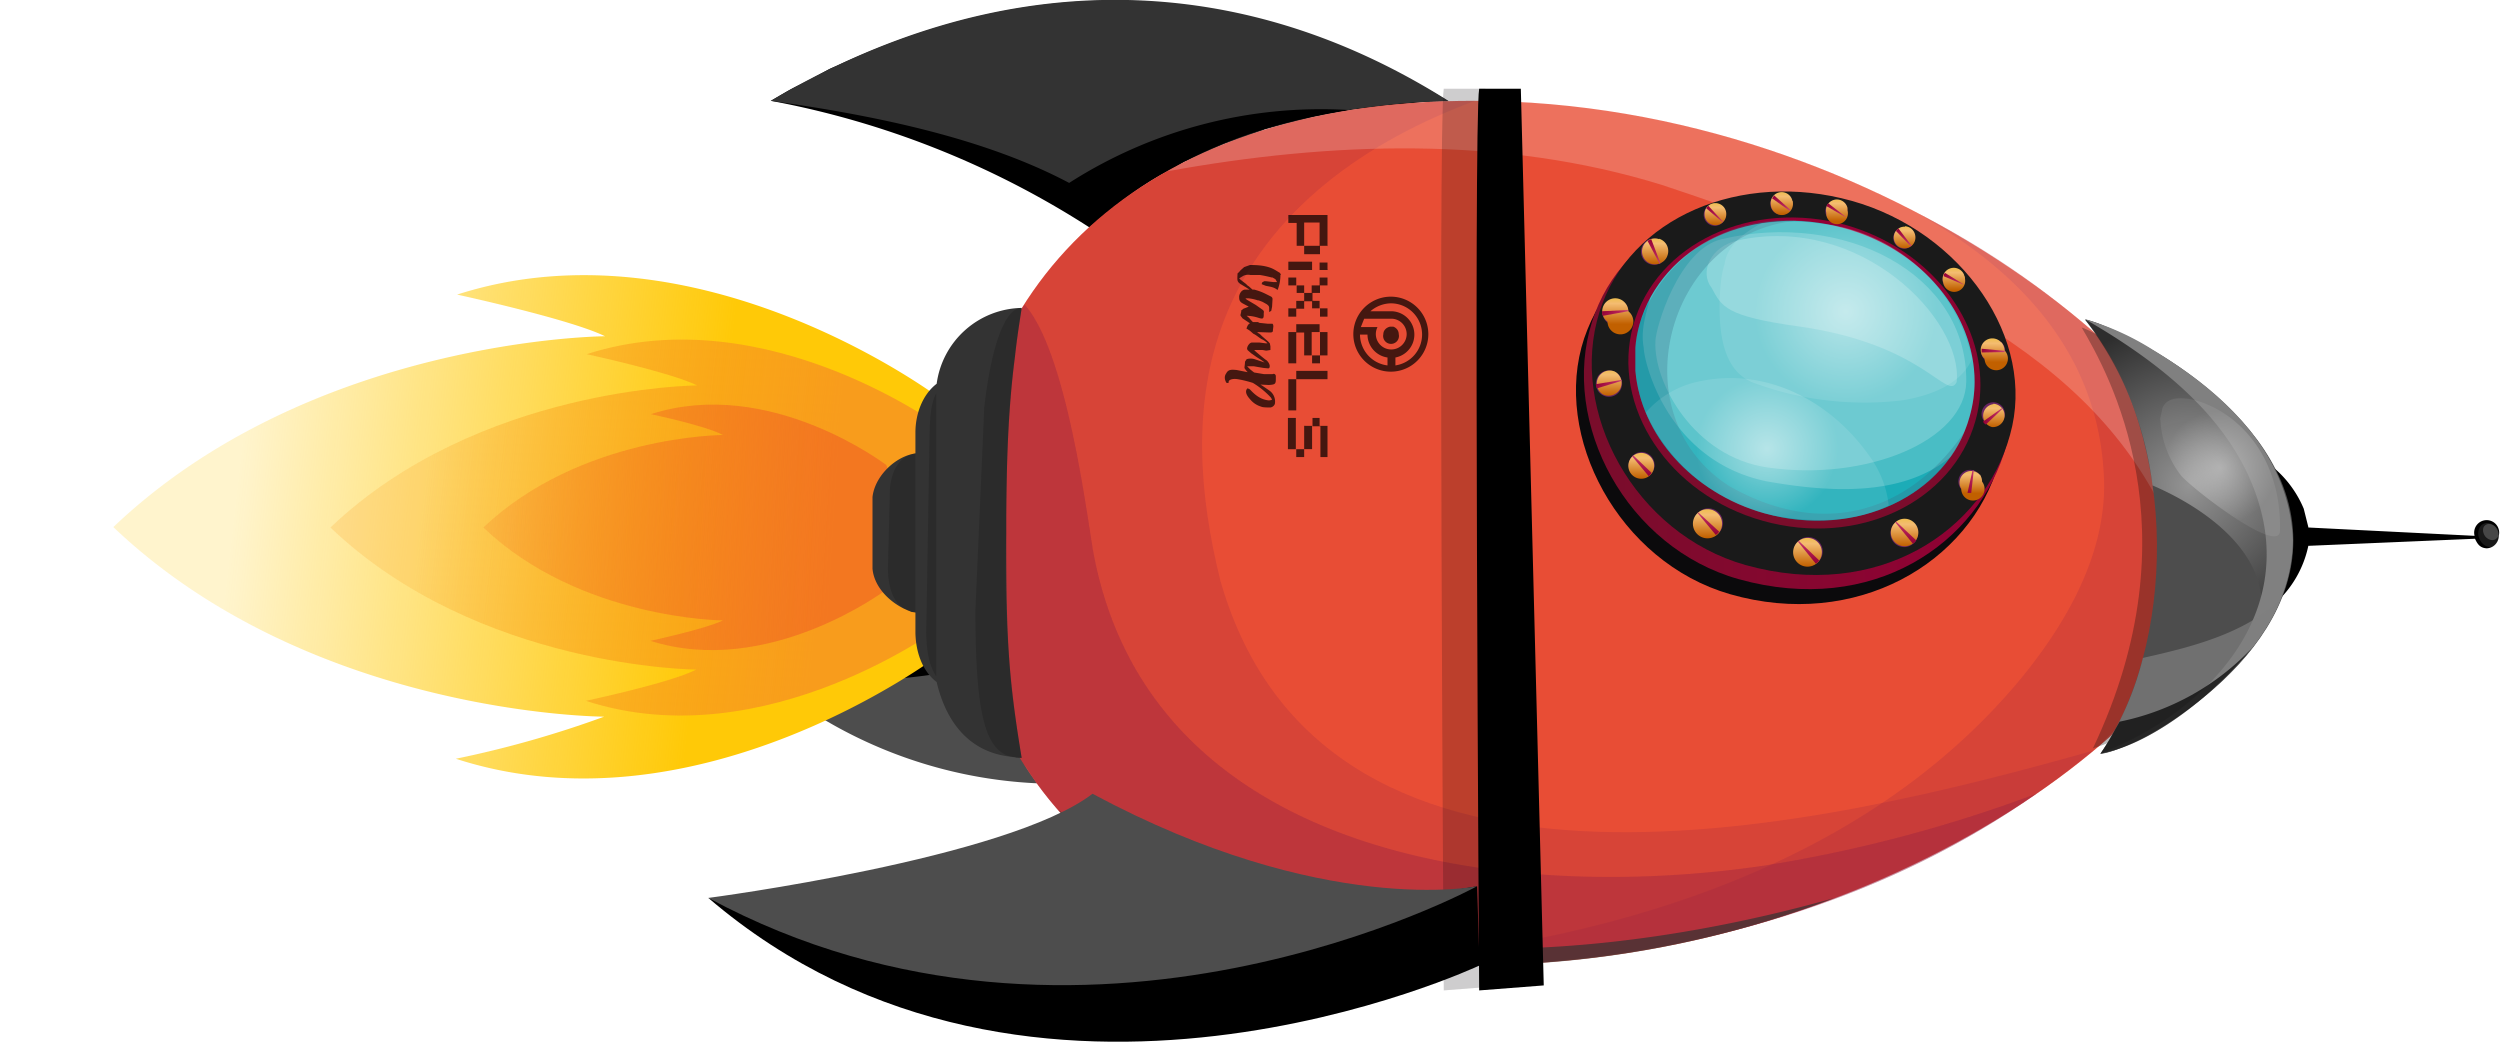 <svg xmlns="http://www.w3.org/2000/svg" viewBox="0 0 600 250"><defs><linearGradient id="a" x1="133.9" x2="227.6" y1="8.7" y2="-125" gradientTransform="rotate(61.5)" gradientUnits="userSpaceOnUse"><stop offset="0" stop-color="#FFC907" stop-opacity=".2"/><stop offset=".7" stop-color="#FFC907"/></linearGradient><linearGradient id="b" x1="156.3" x2="226.1" y1="-30" y2="-129.8" gradientTransform="rotate(61.5)" gradientUnits="userSpaceOnUse"><stop offset="0" stop-color="#F89C1C" stop-opacity=".2"/><stop offset=".8" stop-color="#F89C1C"/></linearGradient><linearGradient id="c" x1="166.6" x2="216.9" y1="-40.1" y2="-120.3" gradientTransform="rotate(61.5)" gradientUnits="userSpaceOnUse"><stop offset="0" stop-color="#F37720" stop-opacity=".2"/><stop offset="0" stop-color="#F37720" stop-opacity=".2"/><stop offset=".9" stop-color="#F37720"/></linearGradient><radialGradient id="d" cx="116.5" cy="-525.4" r="39.8" gradientTransform="rotate(90)" gradientUnits="userSpaceOnUse"><stop offset="0" stop-color="#FFF"/><stop offset="1"/></radialGradient><radialGradient id="e" cx="112.2" cy="532.8" r="13.6" gradientTransform="matrix(0 1 1 0 0 0)" gradientUnits="userSpaceOnUse"><stop offset="0" stop-color="#FFF"/><stop offset="1" stop-color="#FFF" stop-opacity=".2"/></radialGradient><linearGradient id="f" x1="94.3" x2="94.7" y1="-482.9" y2="-380.1" gradientTransform="rotate(90)" gradientUnits="userSpaceOnUse"><stop offset="0" stop-color="#930035"/><stop offset="1" stop-color="#790D2B"/></linearGradient><linearGradient id="g" x1="52.2" x2="126.9" y1="-433.1" y2="-433.1" gradientTransform="rotate(90)" gradientUnits="userSpaceOnUse"><stop offset="0" stop-color="#930035"/><stop offset="1" stop-color="#790D2B"/></linearGradient><linearGradient id="h" x1="129.1" x2="136" y1="-433.8" y2="-433.8" gradientTransform="rotate(90)" gradientUnits="userSpaceOnUse"><stop offset="0" stop-color="#EFBD50"/><stop offset=".2" stop-color="#F4BC71"/><stop offset="1" stop-color="#C16000"/></linearGradient><linearGradient id="i" x1="129.8" x2="135.3" y1="-434.1" y2="-434.1" gradientTransform="rotate(90)" gradientUnits="userSpaceOnUse"><stop offset="0" stop-color="#C64473"/><stop offset=".3" stop-color="#B72358"/><stop offset="1" stop-color="#930035"/></linearGradient><linearGradient id="j" x1="124.5" x2="131.1" y1="-457.1" y2="-457.1" gradientTransform="rotate(90)" gradientUnits="userSpaceOnUse"><stop offset="0" stop-color="#EFBD50"/><stop offset=".2" stop-color="#F4BC71"/><stop offset="1" stop-color="#C16000"/></linearGradient><linearGradient id="k" x1="125.2" x2="130.5" y1="-457.4" y2="-457.4" gradientTransform="rotate(90)" gradientUnits="userSpaceOnUse"><stop offset="0" stop-color="#C64473"/><stop offset=".3" stop-color="#B72358"/><stop offset="1" stop-color="#930035"/></linearGradient><linearGradient id="l" x1="112.8" x2="118.4" y1="-472.9" y2="-472.9" gradientTransform="rotate(90)" gradientUnits="userSpaceOnUse"><stop offset="0" stop-color="#EFBD50"/><stop offset=".2" stop-color="#F4BC71"/><stop offset="1" stop-color="#C16000"/></linearGradient><linearGradient id="m" x1="114.4" x2="117.1" y1="-474.8" y2="-471.3" gradientTransform="rotate(90)" gradientUnits="userSpaceOnUse"><stop offset="0" stop-color="#C64473"/><stop offset=".3" stop-color="#B72358"/><stop offset="1" stop-color="#930035"/></linearGradient><linearGradient id="n" x1="96.9" x2="102.5" y1="-478.2" y2="-478.2" gradientTransform="rotate(90)" gradientUnits="userSpaceOnUse"><stop offset="0" stop-color="#EFBD50"/><stop offset=".2" stop-color="#F4BC71"/><stop offset="1" stop-color="#C16000"/></linearGradient><linearGradient id="o" x1="100" x2="99.8" y1="-480.4" y2="-476" gradientTransform="rotate(90)" gradientUnits="userSpaceOnUse"><stop offset="0" stop-color="#C64473"/><stop offset=".3" stop-color="#B72358"/><stop offset="1" stop-color="#930035"/></linearGradient><linearGradient id="p" x1="81.3" x2="86.9" y1="-478.3" y2="-478.3" gradientTransform="rotate(90)" gradientUnits="userSpaceOnUse"><stop offset="0" stop-color="#EFBD50"/><stop offset=".2" stop-color="#F4BC71"/><stop offset="1" stop-color="#C16000"/></linearGradient><linearGradient id="q" x1="85.8" x2="82.7" y1="-479.7" y2="-476.6" gradientTransform="rotate(90)" gradientUnits="userSpaceOnUse"><stop offset="0" stop-color="#C64473"/><stop offset=".3" stop-color="#B72358"/><stop offset="1" stop-color="#930035"/></linearGradient><linearGradient id="r" x1="122.2" x2="129.1" y1="-409.8" y2="-409.8" gradientTransform="rotate(90)" gradientUnits="userSpaceOnUse"><stop offset="0" stop-color="#EFBD50"/><stop offset=".2" stop-color="#F4BC71"/><stop offset="1" stop-color="#C16000"/></linearGradient><linearGradient id="s" x1="122.9" x2="128.4" y1="-410" y2="-410" gradientTransform="rotate(90)" gradientUnits="userSpaceOnUse"><stop offset="0" stop-color="#C64473"/><stop offset=".3" stop-color="#B72358"/><stop offset="1" stop-color="#930035"/></linearGradient><linearGradient id="t" x1="108.7" x2="114.9" y1="-393.9" y2="-393.9" gradientTransform="rotate(90)" gradientUnits="userSpaceOnUse"><stop offset="0" stop-color="#EFBD50"/><stop offset=".2" stop-color="#F4BC71"/><stop offset="1" stop-color="#C16000"/></linearGradient><linearGradient id="u" x1="109.3" x2="114.3" y1="-394.1" y2="-394.1" gradientTransform="rotate(90)" gradientUnits="userSpaceOnUse"><stop offset="0" stop-color="#C64473"/><stop offset=".3" stop-color="#B72358"/><stop offset="1" stop-color="#930035"/></linearGradient><linearGradient id="v" x1="88.7" x2="95" y1="-386.1" y2="-386.1" gradientTransform="rotate(90)" gradientUnits="userSpaceOnUse"><stop offset="0" stop-color="#EFBD50"/><stop offset=".2" stop-color="#F4BC71"/><stop offset="1" stop-color="#C16000"/></linearGradient><linearGradient id="w" x1="93.3" x2="90.8" y1="-388.1" y2="-383.8" gradientTransform="rotate(90)" gradientUnits="userSpaceOnUse"><stop offset="0" stop-color="#C64473"/><stop offset=".3" stop-color="#B72358"/><stop offset="1" stop-color="#930035"/></linearGradient><linearGradient id="x" x1="71.6" x2="77.8" y1="-387.6" y2="-387.6" gradientTransform="rotate(90)" gradientUnits="userSpaceOnUse"><stop offset="0" stop-color="#EFBD50"/><stop offset=".2" stop-color="#F4BC71"/><stop offset="1" stop-color="#C16000"/></linearGradient><linearGradient id="y" x1="76.4" x2="73.4" y1="-389.5" y2="-385.5" gradientTransform="rotate(90)" gradientUnits="userSpaceOnUse"><stop offset="0" stop-color="#C64473"/><stop offset=".3" stop-color="#B72358"/><stop offset="1" stop-color="#930035"/></linearGradient><linearGradient id="z" x1="57.2" x2="63.4" y1="-397.3" y2="-397.3" gradientTransform="rotate(90)" gradientUnits="userSpaceOnUse"><stop offset="0" stop-color="#EFBD50"/><stop offset=".2" stop-color="#F4BC71"/><stop offset="1" stop-color="#C16000"/></linearGradient><linearGradient id="A" x1="62.6" x2="57.9" y1="-396.3" y2="-397.8" gradientTransform="rotate(90)" gradientUnits="userSpaceOnUse"><stop offset="0" stop-color="#C64473"/><stop offset=".3" stop-color="#B72358"/><stop offset="1" stop-color="#930035"/></linearGradient><linearGradient id="B" x1="48.8" x2="54" y1="-411.7" y2="-411.7" gradientTransform="rotate(90)" gradientUnits="userSpaceOnUse"><stop offset="0" stop-color="#EFBD50"/><stop offset=".2" stop-color="#F4BC71"/><stop offset="1" stop-color="#C16000"/></linearGradient><linearGradient id="C" x1="53.5" x2="49.3" y1="-411.6" y2="-411.4" gradientTransform="rotate(90)" gradientUnits="userSpaceOnUse"><stop offset="0" stop-color="#C64473"/><stop offset=".3" stop-color="#B72358"/><stop offset="1" stop-color="#930035"/></linearGradient><linearGradient id="D" x1="46.1" x2="51.4" y1="-427.6" y2="-427.6" gradientTransform="rotate(90)" gradientUnits="userSpaceOnUse"><stop offset="0" stop-color="#EFBD50"/><stop offset=".2" stop-color="#F4BC71"/><stop offset="1" stop-color="#C16000"/></linearGradient><linearGradient id="E" x1="50.8" x2="46.7" y1="-427.8" y2="-427.1" gradientTransform="rotate(90)" gradientUnits="userSpaceOnUse"><stop offset="0" stop-color="#C64473"/><stop offset=".3" stop-color="#B72358"/><stop offset="1" stop-color="#930035"/></linearGradient><linearGradient id="F" x1="47.8" x2="53.1" y1="-440.8" y2="-440.8" gradientTransform="rotate(90)" gradientUnits="userSpaceOnUse"><stop offset="0" stop-color="#EFBD50"/><stop offset=".2" stop-color="#F4BC71"/><stop offset="1" stop-color="#C16000"/></linearGradient><linearGradient id="G" x1="52.5" x2="48.5" y1="-441.1" y2="-440.1" gradientTransform="rotate(90)" gradientUnits="userSpaceOnUse"><stop offset="0" stop-color="#C64473"/><stop offset=".3" stop-color="#B72358"/><stop offset="1" stop-color="#930035"/></linearGradient><linearGradient id="H" x1="54.3" x2="59.6" y1="-457.1" y2="-457.1" gradientTransform="rotate(90)" gradientUnits="userSpaceOnUse"><stop offset="0" stop-color="#EFBD50"/><stop offset=".2" stop-color="#F4BC71"/><stop offset="1" stop-color="#C16000"/></linearGradient><linearGradient id="I" x1="59" x2="54.9" y1="-456.8" y2="-457" gradientTransform="rotate(90)" gradientUnits="userSpaceOnUse"><stop offset="0" stop-color="#C64473"/><stop offset=".3" stop-color="#B72358"/><stop offset="1" stop-color="#930035"/></linearGradient><linearGradient id="J" x1="64.4" x2="69.6" y1="-468.9" y2="-468.9" gradientTransform="rotate(90)" gradientUnits="userSpaceOnUse"><stop offset="0" stop-color="#EFBD50"/><stop offset=".2" stop-color="#F4BC71"/><stop offset="1" stop-color="#C16000"/></linearGradient><linearGradient id="K" x1="69" x2="65.1" y1="-469.5" y2="-468" gradientTransform="rotate(90)" gradientUnits="userSpaceOnUse"><stop offset="0" stop-color="#C64473"/><stop offset=".3" stop-color="#B72358"/><stop offset="1" stop-color="#930035"/></linearGradient><radialGradient id="L" cx="107.7" cy="-424.1" r="17.1" gradientTransform="rotate(90)" gradientUnits="userSpaceOnUse"><stop offset="0" stop-color="#FFF"/><stop offset="0" stop-color="#FFF"/><stop offset="1" stop-color="#FFF" stop-opacity=".2"/></radialGradient><radialGradient id="M" cx="74.8" cy="-443" r="21.9" gradientTransform="rotate(90)" gradientUnits="userSpaceOnUse"><stop offset="0" stop-color="#FFF"/><stop offset="1" stop-color="#FFF" stop-opacity=".2"/></radialGradient></defs><path d="M246.2 184c-23.6 0-44.7-7-63.2-21.8 17.2-.4 34-4.6 50.2-9.7 2.4 11 6.6 22 13 31.4z"/><path fill="#4D4D4D" d="M249 188a110.1 110.1 0 0 1-66-25.8c14.1 2 28.7 1.6 42.8-.6 6.4-1 6.2-1 9.4-1.7A87.4 87.4 0 0 0 249 188z"/><path fill="url(#a)" d="M225.4 157.3l11.8-30.9-11.6-30.8S167.9 52 109.7 70.7c0 0 27.2 5.9 35.5 10 0 0-70.3.4-118 45.8C74.8 171.8 145 172 145 172a249.9 249.9 0 0 1-35.6 10.1c58.2 18.9 116-24.9 116-24.9z"/><path fill="url(#b)" d="M227.1 149.5l8.9-23-8.7-23S184.3 71 140.8 85c0 0 20.3 4.4 26.5 7.5 0 0-52.5.3-88 34.1 35.4 33.8 87.8 34.1 87.8 34.1-6.2 3.2-26.5 7.5-26.5 7.5 43.3 14.1 86.5-18.6 86.5-18.6z"/><path fill="url(#c)" d="M212.6 141.6l5.8-15-5.7-15s-28-21.4-56.5-12.2c0 0 13.3 2.8 17.3 5 0 0-34.2.1-57.5 22.2 23.2 22.1 57.5 22.3 57.5 22.3-4 2-17.4 4.9-17.4 4.9 28.3 9 56.5-12.2 56.5-12.2z"/><path d="M347.6 24.3c-7 .2-4 0-9.2.5h.2l-4.6.4-1.1.1-8.8 1.1h.3l-5 .9-4.1.8-8 2-3.8 1-.4.2-9.3 3.3-3.6 1.6-6 2.7-2.4 1.4c-7.4 3.7-14 8.8-20.3 14.3A213.3 213.3 0 0 0 185 24.2c6.5-3.8 3.5-2.1 9.2-5 6-3.2 3.8-2.2 6.6-3.4l1.1-.5c50.4-23 98.5-19.7 145.7 9z"/><path fill="#333" d="M347.6 24.3c-8 0-16 1-24 2.1a112 112 0 0 0-67 17.5c-20-10.6-45.8-16.1-71.6-19.7C238-7.2 295-9 347.6 24.2z"/><path fill="#E84D35" d="M353.6 231.7c-84 0-123-46.5-123-103.8s41-103.7 123-103.7c100.4 0 181.8 71.4 181.8 105.4 0 38-81.4 102-181.8 102"/><path fill="#952145" fill-opacity=".2" d="M502.2 180.2c-41.1 34.6-95.6 50.4-148.6 51.5-84 0-123-46.5-123-103.8s41-103.7 123-103.7h.4c-25.7 9.5-50 26.1-60.2 52.6-7.8 20.2-6 42-.9 62.6 25.3 88.4 146.2 58.6 209.3 40.8z"/><path fill="#952145" fill-opacity=".2" d="M535.4 129.6c0 38-81.4 102-181.8 102-12.1-.1-5.2.1-20.8-1 55.4-5.3 114.6-22.9 151.6-67 11-13.2 20.7-29.7 20.6-47.3-.6-30.6-19.6-51-45.3-65.4a197.7 197.7 0 0 1 57.7 43.6c8.5 9.6 17.5 21.8 18 35.1z"/><path fill="#952145" fill-opacity=".2" d="M488.7 190.5c-39.2 27.7-87.7 40.2-135.1 41.2-84 0-123-46.5-123-103.8.4-19 4.2-39 15.3-54.8 9.4 10.5 14.2 44.8 16.3 58.3 13 74.6 99.7 85.5 161.5 76.3a336 336 0 0 0 65-17.2z"/><path fill="#952145" fill-opacity=".2" d="M488.7 190.5c-39.2 27.7-87.7 40.2-135.1 41.2-84 0-123-46.5-123-103.8.4-19 4.2-39 15.3-54.8 9.4 10.5 14.2 44.8 16.3 58.3 13 74.6 99.7 85.5 161.5 76.3a336 336 0 0 0 65-17.2z"/><path fill="#333" fill-opacity=".7" d="M440.3 215.5a244.8 244.8 0 0 1-86.7 16.2c-36.1-.2-75-9-99.6-37.4 6 5 7 6.2 14 10.6 49.4 31.4 118.4 25.8 172.3 10.6z"/><path fill="#FFF" fill-opacity=".2" d="M535.4 129.6c-1 20-16.7 36.5-31 48.8 12.4-11.8 24.4-29.2 18.5-47-14.6-39.4-51.3-63-124-87-38.3-11.9-79.6-10.4-118.7-3.3 22.1-13 48.1-16.5 73.4-17 100.4 0 181.8 71.5 181.8 105.5z"/><path fill="#0A090B" fill-opacity=".2" d="M346.5 21.3c-1.4 7.7 0 216.4 0 216.4l15.4-1.2-5.4-215.2z"/><path d="M355 21.3c-1.4 7.7 0 216.4 0 216.4l15.5-1.2L365 21.3z"/><path d="M170 215.5s64 17.6 184.5-2.8l.6 19S247.9 282.2 170 215.5"/><path fill="#4D4D4D" d="M170 215.5s71.9-9.4 92.2-25c55.5 29.8 92.3 22.2 92.3 22.2s-94.2 51.5-184.5 2.8"/><path fill="#333" d="M245.2 74c-.6 3.8-1.2 7.6-1.6 11.5-1.7 12.8-2 25.6-2.1 38.5v3.9c0 11.3 0 22.7 1 34 .6 6.7 1.6 13.3 2.7 20-1.5-.1-1 0-1.6-.2-10.7-.7-16.5-8.2-18.8-18-3.6-2.8-5-7.4-5.1-11.8V147c-1-.2-.7 0-1.3-.3l-.5-.2-.9-.4c-3.7-1.8-7.2-5.3-7.6-9.6v-17.2c.5-4.7 4.9-9.2 9.4-10.3l.9-.2v-5c0-4.3 1.6-9 5.1-11.7a21 21 0 0 1 20.4-18.2z"/><path fill="#0B0A0C" d="M219.7 147c-5.3-.8-6.5-5.8-6.6-10.5l.5-19.6c.5-3.8 2-7.3 6.1-8.1V147zm5 15.3c-2-3-2.3-6.8-2.4-10.4l.8-48c.1-2.9.2-7 1.6-9.5v68zm16.8-34.4c0-21 .6-33.8 3.7-54-4 0-7.3 9.1-9 24.1l-.1 2.7-2 45.7c0 28.3 3 35.5 11.1 35.5a267 267 0 0 1-3.7-54" opacity=".2"/><path d="M599.7 128.6a3 3 0 0 1-2.9 3c-1.6-.1-2.2-1-2.8-2.3l-40 1.7a25.7 25.7 0 0 1-22.8 20.3c-9.4 0 5-10 5-22.5s-14.4-22.6-5-22.6a26 26 0 0 1 21.7 15.9l1.1 4.4v.1l39.9 2a3 3 0 1 1 5.8 0z"/><path fill="#FFF" d="M598.3 131.2c-1.3.4-2.7-.5-3.3-2s0-3.2 1.3-3.6c1.2-.4 2.7.5 3.2 2s0 3.1-1.3 3.6" opacity=".1"/><path fill="#FFF" d="M599.2 129.2c-.7.7-1.9.5-2.7-.4-.7-.9-.8-2.1-.1-2.7.7-.6 1.8-.4 2.6.4.8.9.9 2.1.2 2.7" opacity=".2"/><path fill="#0B0A0C" d="M499.6 78.6c6.3 10.7 27.7 48.5 2.7 101 6-1.9 9.4-4 9.4-4s21.9-62.4 8.6-79.2c-12-15.3-20.7-17.8-20.7-17.8" opacity=".3"/><path fill="#4D4D4D" d="M504.1 180.9c17.6-25 19.8-75.1-3.7-104.2 5.7.8 50 20.7 50 53 0 30.8-40.3 51.2-46.3 51.2"/><path fill="url(#d)" d="M550.3 129.7c0 10-4.4 18.8-10.4 26.6 10-19-7.5-33-23.3-39.8a81.8 81.8 0 0 0-16.2-39.8h.4l.9.3c3 1 1.4.5 4.6 1.8 20.8 9.4 43 26.2 44 50.9z" opacity=".4"/><path fill="gray" d="M550.3 129.7C550 149.3 535 164 519.4 174c-4.2 2.6-9 5.3-13.8 6.5l-1.5.3c24-9.2 45.9-31.1 38.4-58.7-5.7-21-24.1-35.1-42.1-45.5a63.4 63.4 0 0 1 16.2 7.3c16.8 10.2 32.8 24.7 33.7 45.7z"/><path fill="gray" fill-opacity=".7" d="M547.4 143.9c-6.2 14.7-26 32.7-41.5 36.6l-1.8.4a72 72 0 0 0 10.2-23c11.6-2.6 24.1-5.7 33.1-14z"/><path fill-opacity=".7" d="M540.5 155.5c-7.5 9.5-22.3 22-34.7 25l-1.7.4c2.2-3.3 2.2-3.5 4.6-7.7a60.1 60.1 0 0 0 31.8-17.7z"/><path fill="url(#e)" d="M518.5 100.7a23.7 23.7 0 0 0 5 13.5c3.8 4.1 23.6 19 23.7 13.2.4-18.3-10.6-29-21-31.5-2.5-.5-6-.8-7.2 2l-.6 2.8z" opacity=".4"/><path fill="#0B0A0C" d="M441.7 53c26.7 7.5 44.7 34.3 38 58.1-6.7 24-34.3 40.2-64.5 31.5-26.7-7.7-42.8-38-35-61.4 8-23.5 34.8-35.7 61.5-28.2"/><path fill="url(#f)" d="M443.3 49.9c-26.8-7.5-54 4.2-61.2 27.3-7.8 24.4 8.4 54.3 35.2 61.8 32.2 9 57.7-8.6 64.2-32 1-3.2 1.4-6.5 1.4-9.8 0-20.5-16.6-40.9-39.6-47.3z"/><path fill="#1A1A1A" d="M444.4 48.2c26.5 7.4 44.5 33.3 38 56.2-6.3 23-31.6 40.1-63.5 31.2-26.5-7.5-42.6-36.8-35-60.8 7.1-22.6 34-34 60.5-26.6"/><path fill="url(#g)" d="M443 54c-22.6-6.3-45.5 4.4-51 24s8.5 40.7 31.1 47c22.7 6.4 45.5-4.4 51-24 .8-2.8 1.2-5.8 1.2-8.7 0-16.7-13-32.8-32.3-38.3z"/><path fill="#682563" d="M434 135.8a3.4 3.4 0 1 1 0-6.9 3.4 3.4 0 0 1 0 6.9"/><path fill="url(#h)" d="M433.8 129.1a3.4 3.4 0 0 0 0 6.9 3.4 3.4 0 1 0 0-6.9z"/><path fill="url(#i)" d="M431.7 129.8l-.2.2 4.3 5.3.5-.4.3-.4z"/><path fill="#682563" d="M457 131.3a3.3 3.3 0 1 1 0-6.6 3.3 3.3 0 0 1 0 6.6"/><path fill="url(#j)" d="M457.1 124.5a3.3 3.3 0 1 0 0 6.6 3.3 3.3 0 1 0 0-6.6z"/><path fill="url(#k)" d="M455.1 125.2l-.2.2 4.2 5.1.5-.4.3-.4z"/><path fill="#682563" d="M470.7 117.4a2.8 2.8 0 1 1 4.5-3.3 2.8 2.8 0 0 1-4.5 3.3"/><path fill="url(#l)" d="M475.2 114a2.8 2.8 0 0 0-4.5 3.3 2.8 2.8 0 1 0 5-1.7c0-.6-.2-1.2-.5-1.7z"/><path fill="url(#m)" d="M473.4 112.9l-1.2 5.4h.9l.6-5.4z"/><path fill="#682563" d="M475.6 99.7a2.8 2.8 0 1 1 5.5.3 2.8 2.8 0 0 1-5.5-.3"/><path fill="url(#n)" d="M478.4 97a2.8 2.8 0 0 0-.3 5.5 2.8 2.8 0 0 0 3-2.6v-.2c0-1.5-1.2-2.7-2.7-2.8z"/><path fill="url(#o)" d="M480.4 98l-4.5 3.2.3.4.4.3 4-3.8z"/><path fill="#682563" d="M476.3 82.4a2.8 2.8 0 1 1 4 3.9 2.8 2.8 0 0 1-4-4"/><path fill="url(#p)" d="M480.3 82.2a2.8 2.8 0 1 0-4 3.9 2.8 2.8 0 1 0 4.8-2c0-.7-.3-1.4-.8-2z"/><path fill="url(#q)" d="M475.6 83.7v.9l5.5-.1v-.3z"/><path fill="#682563" d="M410 128.9a3.4 3.4 0 1 1 0-6.9 3.4 3.4 0 0 1 0 7"/><path fill="url(#r)" d="M409.8 122.2a3.4 3.4 0 1 0 0 7 3.4 3.4 0 1 0 0-7z"/><path fill="url(#s)" d="M407.6 123l-.2.1 4.4 5.3.5-.4.3-.4z"/><path fill="#682563" d="M394 114.7a3.1 3.1 0 1 1 0-6.2 3.1 3.1 0 0 1 0 6.2"/><path fill="url(#t)" d="M393.9 108.7a3.1 3.1 0 0 0 0 6.2 3.1 3.1 0 0 0 0-6.2z"/><path fill="url(#u)" d="M392 109.3l-.3.2 4 4.8.4-.4.3-.4z"/><path fill="#682563" d="M383.4 90.5a3.1 3.1 0 1 1 5.5 3.1 3.1 3.1 0 0 1-5.5-3"/><path fill="url(#v)" d="M387.6 89.2a3.1 3.1 0 0 0-3 5.4c1.4.8 3.3.3 4.2-1.2a3.1 3.1 0 0 0-1.2-4.2z"/><path fill="url(#w)" d="M389.1 91.2l-6.1 1 .1.6.2.4 5.9-1.8z"/><path fill="#682563" d="M385.2 73.1a3.1 3.1 0 1 1 5 3.7 3.1 3.1 0 0 1-5-3.7"/><path fill="url(#x)" d="M389.5 72.2a3.1 3.1 0 0 0-3.7 5 3.1 3.1 0 1 0 5-2.5c0-1-.5-1.9-1.3-2.5z"/><path fill="url(#y)" d="M390.7 74.4l-6.2.3v.6l.2.5 6-1.1z"/><path fill="#682563" d="M398 57.5a3.1 3.1 0 1 1-2 5.9 3.1 3.1 0 0 1 2-6"/><path fill="url(#z)" d="M398.2 57.4a3.1 3.1 0 1 0-2 5.9c1.7.5 3.5-.4 4-2a3.1 3.1 0 0 0-2-4z"/><path fill="url(#A)" d="M396.3 57.4l-.5.2-.4.2 2.9 5.5.2-.1z"/><path fill="#682563" d="M411.4 49a2.6 2.6 0 1 1 .3 5.2 2.6 2.6 0 0 1-.3-5.3"/><path fill="url(#B)" d="M414.3 51.2a2.6 2.6 0 0 0-5.2.3 2.6 2.6 0 1 0 5.2-.1v-.2z"/><path fill="url(#C)" d="M410 49.4l-.3.3-.2.3 4 3.4v-.2z"/><path fill="#682563" d="M427.1 46.3a2.6 2.6 0 1 1 .8 5.2 2.6 2.6 0 0 1-.8-5.2"/><path fill="url(#D)" d="M430.2 48.3a2.6 2.6 0 0 0-5.2.9 2.6 2.6 0 1 0 5.3-.5v-.4z"/><path fill="url(#E)" d="M425.8 46.9l-.3.4-.2.3 4.2 3 .2-.2z"/><path fill="#682563" d="M440.1 48a2.6 2.6 0 1 1 1.2 5.2 2.6 2.6 0 0 1-1.2-5.1"/><path fill="url(#F)" d="M443.4 49.9a2.6 2.6 0 0 0-5.1 1.2 2.6 2.6 0 1 0 5.1-.6v-.6z"/><path fill="url(#G)" d="M438.8 48.8l-.3.3-.1.4 4.5 2.6V52z"/><path fill="#682563" d="M457 54.5a2.6 2.6 0 1 1-.1 5.2 2.6 2.6 0 0 1 .2-5.2"/><path fill="url(#H)" d="M457.2 54.4a2.6 2.6 0 0 0-.2 5.2 2.6 2.6 0 0 0 2.7-2.5V57c0-1.4-1-2.6-2.5-2.7z"/><path fill="url(#I)" d="M455.6 54.8l-.3.3-.3.3 3.6 3.7.2-.1z"/><path fill="#682563" d="M468 64.7a2.6 2.6 0 1 1 1.8 5 2.6 2.6 0 0 1-1.8-5"/><path fill="url(#J)" d="M471.4 66a2.6 2.6 0 0 0-5 1.9 2.6 2.6 0 1 0 5.2-1c0-.2 0-.5-.2-.8z"/><path fill="url(#K)" d="M466.8 65.5l-.3.4v.4l4.7 2v-.1z"/><path fill="#1CACB7" d="M473.9 91.6c0 2.8-.4 5.6-1.2 8.4-5.3 19-27.3 29.3-49.2 23.2-17.6-5-29.7-19-31-34.2v-5.5c.1-1.9.5-3.8 1-5.7 5.3-18.9 27.3-29.2 49.2-23 18.7 5.1 31.2 20.7 31.2 36.8z"/><path fill="#FFF" fill-opacity=".2" d="M473.9 91.6c0 2.8-.4 5.6-1.2 8.4a30 30 0 0 1-4.5 9.6c-11.8 10-30.3 8.4-44.3 5.9-24-5-29.4-29-29.4-32-.8-4.2.5-8 1.5-11.9 9.6-17.2 28.6-21.1 46.7-16.9 18.7 5.2 31.2 20.8 31.2 37z"/><path fill="#FFF" d="M397.3 81.9c-.5 9.9 9.2 27.8 27 30.3 23.5 3.4 47.4-6.4 47.6-20.6.3-26.1-29.6-41.1-58.7-34.2-10.4 2.4-15.9 21.5-15.9 24.5" opacity=".2"/><path fill="#FFF" d="M410.8 69.1c2.4 4.5 3.4 6.8 20.6 9.2 30.4 4.2 35.9 18.1 38.2 13.4 1.6-15-23.2-40.5-52.5-34-6.6 1.4-9.3 7.6-6.3 11.4" opacity=".2"/><path fill="#376E88" fill-opacity=".3" d="M471.2 104.2c-5.7 13.7-21.2 21-35.5 20.7-5.8 0-7.4-.6-12.2-1.7-17.6-5-29.7-19-31-34.2v-5.5c.1-1.9.4-3.8 1-5.7A36.7 36.7 0 0 1 431.2 53c-31.2 2.7-43 46.6-16.1 63.7 21.3 12.1 42.1 7.3 56-12.5z"/><path fill="url(#L)" d="M453.3 121.3c-8.1 4-17 4-25.7 2.8A43.7 43.7 0 0 1 395 99a23 23 0 0 1 13-7.5c16.2-3.4 31.5 4.9 40.7 18a24.5 24.5 0 0 1 4.6 11.9z" opacity=".5"/><path fill="url(#M)" d="M473.3 86.1c-2.7 6.4-10.6 9-16.9 10a76.8 76.8 0 0 1-36-4.4c-7.4-3.3-7.8-13-7.7-19.9.2-2.8.3-5.7 1.2-8.4.6-4.7 5.1-7.8 9-9.9 8.3-.6 7.2-1 15.7.3a41.8 41.8 0 0 1 34.7 32.4z" opacity=".5"/><path d="M307.3 66c0 1.2-.2 2.3-.6 3.4l-.1.2c-.8-.7-1.8-.8-2.8-1l-1-.4.1-.4c.7-.4.3-.3 1-.3l1.7.2h.9l-.4-.7-.7-.4h-.2a28.6 28.6 0 0 0-2.8-.6h-2.3a2.7 2.7 0 0 0-1.7.2l-1 .6c.2.3 1.5 1.2 1.7 1.4l.4.4.2.1.9.8h.4c1.5.4 2.3.8 3.1 1.2l1 .5a.7.7 0 0 1 .3.7l-.1 1.7-.2 1-.5.3v-1c0-.4-.2-.6-.6-.9-1.3-.7-.6-.4-1.9-.9h-.2a9.7 9.7 0 0 0-2.3-.5h-.7l.3.3 2.2 1.3 1.7 1.2c.2.2.3.4.2.7v.4c0 1-.2 1.1-1.2.8a9.7 9.7 0 0 0-2.6-.5h-.3c1 .8.4.4 1.5 1.5h1.2l.4.2h.1l1.9.2h1.1c.2.2.2.5.2.7l-.1.8v.3c-.2.3-.4.3-.8.3l-3-.1.5.4h.1l.6.6 1.5 1.3c.5.6.3.2.5 1.1v.9c-1.3.2-.7.2-1.9 0H301l.2.2.2.2 1.3 1.1 1 .8c.6.3 1.2 1.3 1 1.8v.1c-.2.2-.1.2-.3.2h-.2l-1-.1-1.2-.2-1.1-.2h-1.6l.8.8.5.4.4.3 2.4.4h2c.4-.2.7 0 .8.4v.5c0 1.4 0 1.6-1.7 1.7l-2-.1.5.3 1.6 1.1a3.2 3.2 0 0 1 1.4 3c0 .5-.5 1-1.1 1.1-.4 0-1.9 0-2.2-.2a5.4 5.4 0 0 1-2.7-1.8c-1.1-1.2-1.1-2-.7-2.5 0 0 .2-.2.3 0 .3 0 .6.4.8.6 1.1 1.1 2.3 2 4.1 2.2 0 0 .5 0 .8-.2l-.3-.5a20 20 0 0 0-4.3-3.5s-1.8-.6-3.7-.9c-1.3-.2-2.3.2-2.1.8 0 .1-.5.2-.6 0-.3-.5-.6-1.4 0-2.2.5-1 1.4-.9 2.5-.8l2.5.5h.2l-.2-.1c-.9-1.2-.6-.5-.5-2.3v-.1l.4-.6a3.3 3.3 0 0 1 1.9 0l2.4.8c-.7-.6-1.5-1-2.2-1.5l-.7-.5-.3-.2-.9-.8-.1-.3c0-.6.6-1.5 1.2-1.5h1.7l1.6.2h.4a4.2 4.2 0 0 0-1.4-1c-.7-.4-1.3-1-2-1.3l-.8-.7-.6-.4c-.3-.1-.2 0-.2-.3l.2-.5.2-.3.2-.2.2-.1-1.8-1.2c-.7-1-.5-.4-.3-1.7 0-.4 0-.1.5-.6l1.3-.5-1.3-.7c-1-.5-1-1-1-1.8.1-.6.4-1.2 1-1.5l.3-.1h1.2l-.5-.3-.3-.2-.5-.3c-1.7-1-1.7-1-1.6-2.8 0-.5 0-.1.7-1l.9-.8 1.4-.5c1.7 0 3.4.1 5 .7.8.3 1.5.8 2.2 1.2l.2.4v.1zm3.8 10v-2h-1.9v2h2zm0 11.2v-7.5h-1.9v7.5h2zm0 11.3V91h-1.9v7.5h2zm1.9 11.2v-1.9H311v-7.5h-1.9v7.5h2v1.9h1.8zm1.9-45v-1.9h-5.7v2h5.7zm3.7-5.6v-7.5h-9.4v1.9h2V59h1.8v-5.6h3.7V59h2zm0 16.9v-2h-1.9v-1.8H315v-1.9H313v-1.8h-1.9v-1.9h-1.9v1.9h2v1.8h1.8v2h1.9V74h1.9V76h1.8zm-5.6-2v-1.8h-1.9v1.9h1.9zm5.6 11.3v-5.6h-1.9v-1.9h-5.6v2h1.9v5.5h1.9v1.9h1.9v-1.9h-2v-5.6h2v5.6h1.8zm0 5.7v-2h-7.5v2h7.5zm-3.7 16.8v-5.6H313v5.6h1.9zm1.9-46.8V59H313V61h3.8zm0 9.3v-1.8h-2v1.8h2zm1.8 39.4v-7.5h-1.9v-1.9H315v2h1.9v7.4h1.8zm0-45V63h-1.9v1.8h2zm0 3.8v-1.9h-1.9v1.9h2zm24.2 11.7a9 9 0 1 1-18 0 9 9 0 0 1 18 0zm-9.8 7.5v-1.9a5.6 5.6 0 0 1-4.8-5.3v-.2h-1.8a7.5 7.5 0 0 0 6.6 7.4zm4.6-7.5a3.7 3.7 0 0 0-3.4-3.7h-6.8l-.8 2h4a3.7 3.7 0 1 0 7 1.7zm-1.9 0a1.9 1.9 0 1 1-3.7 0c0-.9.7-1.6 1.6-1.8h.8c.8.3 1.3 1 1.3 1.8zm5.6 0a7.5 7.5 0 0 0-7.5-7.4 7.7 7.7 0 0 0-4.9 1.9h5a5.6 5.6 0 0 1 1 11.1v1.9a7.5 7.5 0 0 0 6.4-7.4z" opacity=".7"/></svg>